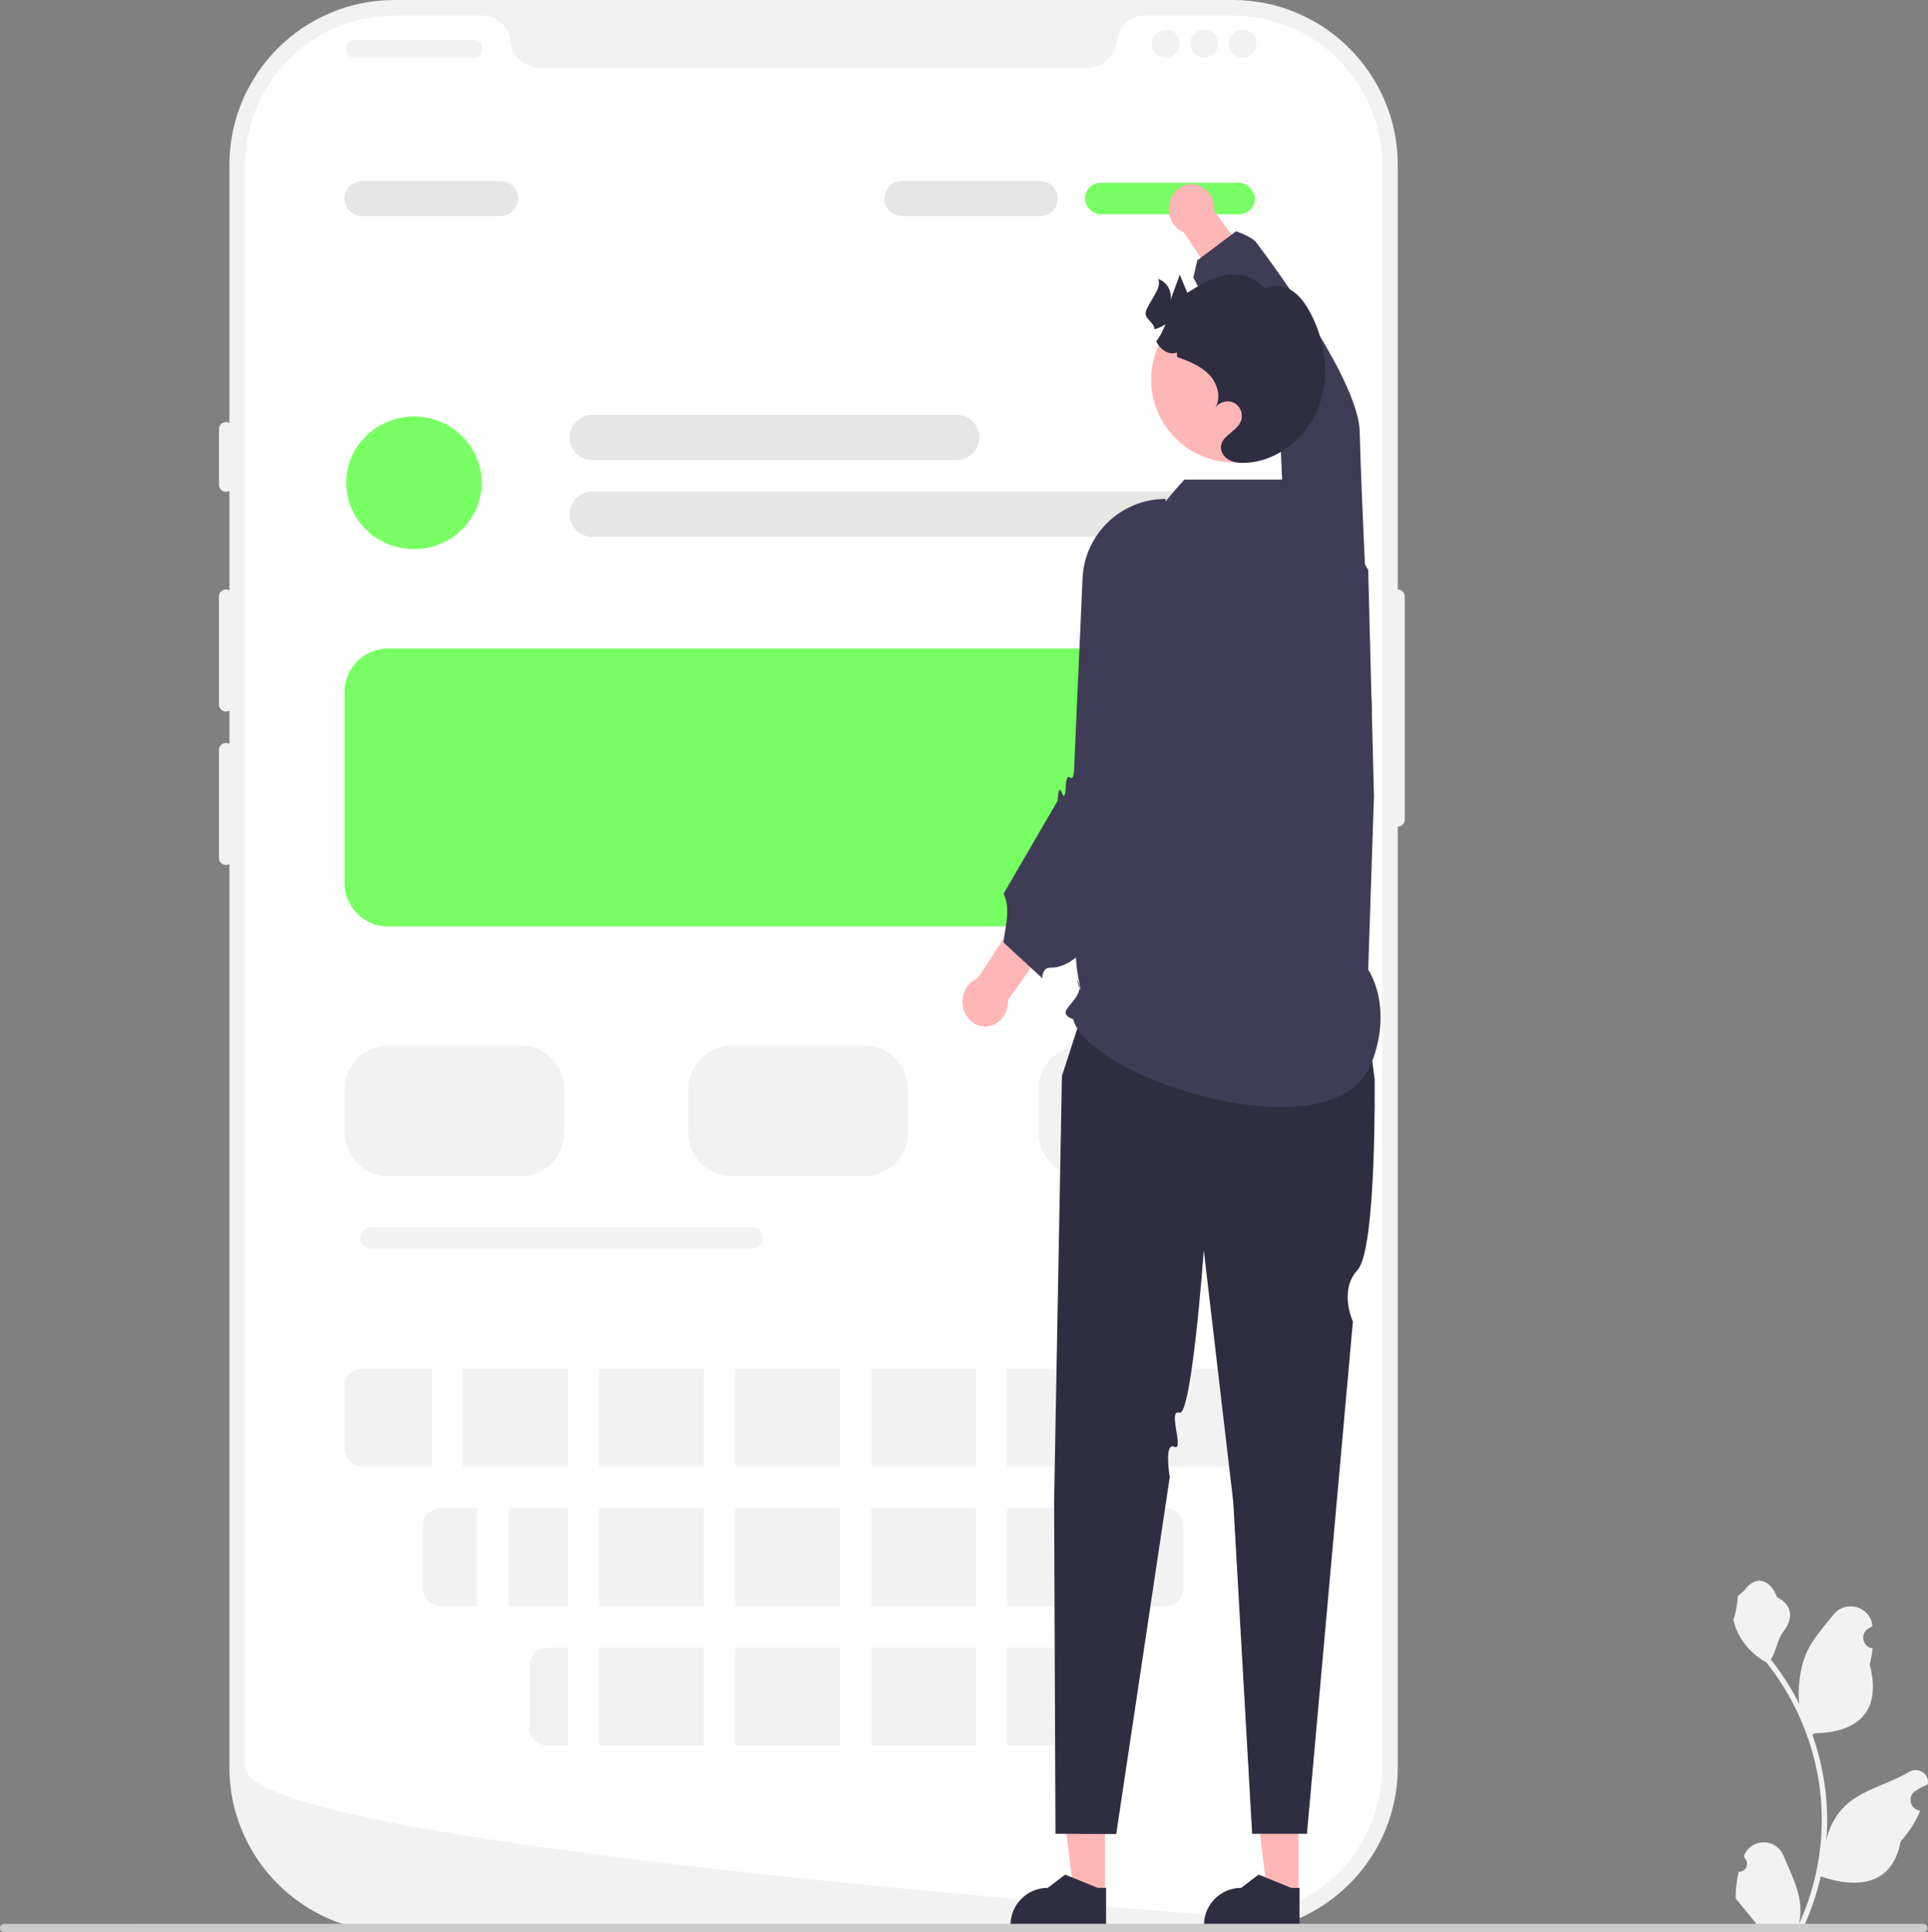 <svg xmlns="http://www.w3.org/2000/svg" width="552.81" height="554" viewBox="0 0 552.81 554" xmlns:xlink="http://www.w3.org/1999/xlink"><rect x="0" y="0" width="552.81" height="554" fill="#808080" stroke="none"/><path d="M353.506,554H113.057c-26.068,0-47.276-21.208-47.276-47.276V47.276C65.782,21.208,86.99,0,113.057,0h240.449c26.067,0,47.275,21.208,47.275,47.276V506.724c0,26.068-21.208,47.276-47.275,47.276Z" fill="#f2f2f2"/><path d="M400.782,169c-1.103,0-2,.897-2,2v64c0,1.103,.897,2,2,2s2-.897,2-2v-64c0-1.103-.897-2-2-2Z" fill="#f2f2f2"/><path d="M396.282,47.276V506.716c0,22.69-17.66,41.25-39.99,42.69h-.01c-.33,.02-.66,.04-1,.05-.59,.03-1.18,.04-1.78,.04,0,0-2.2-.16-6.22-.46-4.06-.3-9.97-.75-17.34-1.34-2.21-.17-4.54-.36-7-.56-4.9-.4-10.28-.84-16.05-1.34-2.3-.19-4.68-.4-7.11-.61-12.42-1.07-26.33-2.32-41-3.74-2.48-.23-4.98-.47-7.5-.72-.66-.07-1.33-.13-2-.2-10.46-1.03-21.21-2.14-32-3.32-.67-.07-1.34-.14-2-.21-18.59-2.05-37.25-4.28-54.71-6.68-13.43-1.84-26.15-3.78-37.57-5.79-3.72-.66-7.3-1.32-10.72-1.99-.67-.13-1.34-.26-2-.4-24.17-4.84-40-10.06-40-15.42V47.276c0-23.63,19.15-42.78,42.78-42.78h25.54c4.08,0,7.36,3.18,7.71,7.25,.03,.27,.06,.54,.11,.81,.74,4.09,4.49,6.94,8.65,6.94h156.42c4.16,0,7.91-2.85,8.65-6.94,.05-.27,.08-.54,.11-.81,.35-4.07,3.63-7.25,7.71-7.25h25.54c23.63,0,42.78,19.15,42.78,42.78Z" fill="#fff"/><path d="M64.782,121c-1.103,0-2,.897-2,2v16c0,1.103,.897,2,2,2s2-.897,2-2v-16c0-1.103-.897-2-2-2Z" fill="#f2f2f2"/><path d="M64.782,169c-1.103,0-2,.897-2,2v31c0,1.103,.897,2,2,2s2-.897,2-2v-31c0-1.103-.897-2-2-2Z" fill="#f2f2f2"/><path d="M64.782,213c-1.103,0-2,.897-2,2v31c0,1.103,.897,2,2,2s2-.897,2-2v-31c0-1.103-.897-2-2-2Z" fill="#f2f2f2"/><rect x="99.282" y="11.5" width="39" height="5" rx="2" ry="2" fill="#f2f2f2"/><circle cx="334.282" cy="12.5" r="4" fill="#f2f2f2"/><circle cx="345.282" cy="12.5" r="4" fill="#f2f2f2"/><circle cx="356.282" cy="12.5" r="4" fill="#f2f2f2"/><ellipse cx="118.691" cy="138.425" rx="19.409" ry="19" fill="#78ff63"/><path d="M274.284,131.925h-104.471c-3.584,0-6.5-2.916-6.5-6.5s2.916-6.5,6.5-6.5h104.471c3.584,0,6.5,2.916,6.5,6.5s-2.916,6.5-6.5,6.5Z" fill="#e6e6e6"/><path d="M106.337,351.878c-1.667,0-3.024,1.356-3.024,3.023,0,1.668,1.356,3.024,3.024,3.024h109.422c1.667,0,3.024-1.356,3.024-3.024,0-1.667-1.357-3.023-3.024-3.023H106.337Z" fill="#f2f2f2"/><path d="M355.813,153.925H169.813c-3.584,0-6.5-2.916-6.5-6.5s2.916-6.5,6.5-6.5h186c3.584,0,6.5,2.916,6.5,6.5s-2.916,6.5-6.5,6.5Z" fill="#e6e6e6"/><path d="M143.532,61.925h-39.75c-2.757,0-5-2.243-5-5s2.243-5,5-5h39.75c2.757,0,5,2.243,5,5s-2.243,5-5,5Z" fill="#e6e6e6"/><rect x="311.063" y="52.425" width="48.75" height="9" rx="4.5" ry="4.5" fill="#78ff63"/><path d="M298.313,61.925h-39.75c-2.757,0-5-2.243-5-5s2.243-5,5-5h39.75c2.757,0,5,2.243,5,5s-2.243,5-5,5Z" fill="#e6e6e6"/><path d="M149.282,337.193h-38c-6.893,0-12.5-5.607-12.5-12.5v-12.416c0-6.893,5.607-12.5,12.5-12.5h38c6.893,0,12.5,5.607,12.5,12.5v12.416c0,6.893-5.607,12.5-12.5,12.5Z" fill="#f2f2f2"/><path d="M349.813,265.632H111.282c-6.893,0-12.5-5.607-12.5-12.5v-54.707c0-6.893,5.607-12.5,12.5-12.5h238.532c6.893,0,12.5,5.607,12.5,12.5v54.707c0,6.893-5.607,12.5-12.5,12.5Z" fill="#78ff63"/><path d="M348.282,337.193h-38c-6.893,0-12.5-5.607-12.5-12.5v-12.416c0-6.893,5.607-12.5,12.5-12.5h38c6.893,0,12.5,5.607,12.5,12.5v12.416c0,6.893-5.607,12.5-12.5,12.5Z" fill="#f2f2f2"/><path d="M247.813,337.193h-38c-6.893,0-12.5-5.607-12.5-12.5v-12.416c0-6.893,5.607-12.5,12.5-12.5h38c6.893,0,12.5,5.607,12.5,12.5v12.416c0,6.893-5.607,12.5-12.5,12.5Z" fill="#f2f2f2"/><g><rect x="132.813" y="392.425" width="30" height="28" fill="#f2f2f2"/><rect x="145.813" y="432.425" width="17" height="28" fill="#f2f2f2"/><rect x="171.813" y="432.425" width="30" height="28" fill="#f2f2f2"/><rect x="171.813" y="472.425" width="30" height="28" fill="#f2f2f2"/><rect x="210.813" y="432.425" width="30" height="28" fill="#f2f2f2"/><rect x="171.813" y="392.425" width="30" height="28" fill="#f2f2f2"/><rect x="210.813" y="392.425" width="30" height="28" fill="#f2f2f2"/><rect x="288.813" y="392.425" width="30" height="28" fill="#f2f2f2"/><rect x="210.813" y="472.425" width="30" height="28" fill="#f2f2f2"/><rect x="249.813" y="392.425" width="30" height="28" fill="#f2f2f2"/><path d="M334.313,432.425h-19.5v28h19.5c2.761,0,5-2.239,5-5v-18c0-2.761-2.239-5-5-5Z" fill="#f2f2f2"/><path d="M162.813,472.425h-6c-2.761,0-5,2.239-5,5v18c0,2.761,2.239,5,5,5h6v-28Z" fill="#f2f2f2"/><rect x="249.813" y="472.425" width="30" height="28" fill="#f2f2f2"/><path d="M356.813,392.425h-29v28h29c2.761,0,5-2.239,5-5v-18c0-2.761-2.239-5-5-5Z" fill="#f2f2f2"/><path d="M305.813,472.848c-.613-.268-1.288-.422-2-.422h-15v28h15c.712,0,1.387-.154,2-.422v-27.156Z" fill="#f2f2f2"/><rect x="249.813" y="432.425" width="30" height="28" fill="#f2f2f2"/><rect x="288.813" y="432.425" width="17" height="28" fill="#f2f2f2"/><path d="M136.813,432.425h-10.5c-2.761,0-5,2.239-5,5v18c0,2.761,2.239,5,5,5h10.5v-28Z" fill="#f2f2f2"/><path d="M123.813,392.425h-20c-2.761,0-5,2.239-5,5v18c0,2.761,2.239,5,5,5h20v-28Z" fill="#f2f2f2"/></g><g><g><polygon points="316.825 542.98 307.916 542.979 303.678 508.615 316.827 508.616 316.825 542.98" fill="#ffb6b6"/><path d="M317.139,552.274l-27.397-.001v-.346c0-5.889,4.774-10.663,10.664-10.663h.001l5.004-3.797,9.337,3.797,2.392,0-0,11.01Z" fill="#2f2e41"/></g><g><polygon points="372.291 542.98 363.381 542.979 359.143 508.615 372.292 508.616 372.291 542.98" fill="#ffb6b6"/><path d="M372.604,552.274l-27.397-.001v-.346c0-5.889,4.774-10.663,10.664-10.663h.001l5.004-3.797,9.337,3.797,2.392,0-0,11.01Z" fill="#2f2e41"/></g><path d="M390.285,279.824h-76.516l-9.288,28.694-2.242,122.024,.393,95.216,17.426,.065,15.346-102.349s-1.707-10.067,1.3-8.668-2.075-10.953,1.466-9.777,6.986-46.592,6.986-46.592l8.444,72.105,5.423,95.216h15.715l13.18-146.86s-4.139-8.889,1.327-14.791,4.906-54.665,4.906-54.665l-3.865-29.618Z" fill="#2f2e41"/><path d="M392.302,278.012s7.336,10.449,.936,26.818c-10.637,27.204-81.206,4.323-85.526-12.624-6.639-2.292,4.428-5.643,1.171-11.202-.199-.339,1.829,7.202,.222-1.142-2.58-13.394,1.849-54.541,1.849-54.541l1.462-24.419c1.417-23.653,11.033-46.073,27.195-63.401l0-0h36.744l15.948,25.884,1.652,64.875-1.652,49.753Z" fill="#3f3d56"/><g><path d="M280.3,280.48l11.393-17.272,9.936,5.737-12.64,17.793c.04,.687-.009,1.391-.162,2.095-.829,3.831-4.342,6.201-7.847,5.295-3.505-.906-5.674-4.746-4.844-8.577,.529-2.443,2.151-4.287,4.165-5.071Z" fill="#ffb6b6"/><path d="M334.227,143.046h-0c-12.763,0-23.265,10.046-23.83,22.796l-2.438,54.929s-.018,3.05-1.147,2.147c-1.129-.903-1.224,2.292-1.224,2.292,0,0-.051,4.886-1.116,2.089-1.065-2.797-1.209,2.264-1.209,2.264l-15.501,26.671c2.083,4.307,.464,9.633-.051,13.97h0l11.146,10.259s-.097-3.08,2.305-3.028c14.728,.318,29.807-39.464,29.554-54.178-.289-16.789,3.512-80.212,3.512-80.212Z" fill="#3f3d56"/></g><g><path d="M339.463,66.624l11.393,17.272,9.936-5.737-12.64-17.793c.04-.687-.009-1.391-.162-2.095-.829-3.831-4.342-6.201-7.847-5.295-3.505,.906-5.674,4.746-4.844,8.577,.529,2.443,2.151,4.287,4.165,5.071Z" fill="#ffb6b6"/><path d="M393.39,204.058h-0c-12.763,0-23.265-10.046-23.83-22.796l-2.438-54.929s-.018-3.05-1.147-2.147c-1.129,.903-1.224-2.292-1.224-2.292,0,0-.051-4.886-1.116-2.089-1.065,2.797-1.209-2.264-1.209-2.264l-20.27-37.951,1.151-4.95,11.093-8.32s4.483,1.427,5.924,3.349c7.274,9.697,29.284,40.166,29.554,54.178,.323,16.789,3.512,80.212,3.512,80.212Z" fill="#3f3d56"/></g><path d="M348.405,131.948c.543,.125,1.087,.234,1.63,.318,1.689,.276,3.378,.359,5.025,.259,4.999-.259,9.715-2.107,13.527-5.15,4.03-3.21,7.039-7.75,8.302-13.151,2.968-12.75-4.966-25.507-17.716-28.475-12.566-2.934-25.131,4.724-28.342,17.147-.05,.192-.1,.376-.142,.569-2.968,12.758,4.958,25.507,17.716,28.484Z" fill="#ffb6b6"/><path d="M378.121,116.626c-3.309,8.736-11.685,15.66-21.021,16.076-1.59,.065-3.245-.055-4.65-.814-1.414-.749-2.505-2.256-2.385-3.846,.25-3.134,4.511-4.336,5.713-7.247,.795-1.923-.12-4.391-1.987-5.325-1.867-.924-4.391-.185-5.454,1.618,1.941-2.958,.804-7.127-1.645-9.669-2.44-2.551-5.87-3.855-9.18-5.094l-.074-1.257c-2.339,.897-4.89-.906-5.907-3.245,1.183-1.433,1.932-3.171,2.653-4.881-.971,.684-2.052,1.183-3.199,1.488,.065-2.034-2.986-3.004-2.468-5.001,.721-2.773,4.89-6.924,3.522-9.438,2.551,.721,4.215,3.698,3.494,6.249,.915-2.496,1.83-4.992,2.746-7.497,.712,1.738,1.424,3.476,2.145,5.205,3.485-2.172,7.09-4.382,11.139-5.075,4.049-.703,8.708,.481,10.973,3.92,2.357-1.433,5.519-.989,7.848,.499,2.33,1.488,3.957,3.846,5.26,6.286,4.419,8.227,5.787,18.322,2.477,27.049Z" fill="#2f2e41"/></g><g><path d="M498.551,536.626c2.066,.129,3.208-2.437,1.645-3.933l-.155-.618c.02-.05,.041-.099,.062-.148,2.089-4.982,9.17-4.947,11.241,.042,1.839,4.428,4.179,8.864,4.756,13.546,.258,2.067,.142,4.172-.316,6.2,4.308-9.411,6.575-19.687,6.575-30.021,0-2.597-.142-5.193-.433-7.783-.239-2.119-.568-4.224-.995-6.31-2.306-11.277-7.299-22.018-14.5-30.99-3.462-1.892-6.349-4.851-8.093-8.397-.626-1.279-1.117-2.655-1.35-4.056,.394,.052,1.486-5.949,1.188-6.317,.549-.833,1.532-1.247,2.131-2.06,2.982-4.043,7.091-3.337,9.236,2.157,4.582,2.313,4.627,6.148,1.815,9.837-1.789,2.347-2.035,5.522-3.604,8.035,.162,.207,.329,.407,.491,.614,2.961,3.798,5.522,7.88,7.681,12.169-.61-4.766,.291-10.508,1.826-14.21,1.748-4.217,5.025-7.769,7.91-11.415,3.466-4.379,10.573-2.468,11.184,3.083,.006,.054,.012,.107,.017,.161-.429,.242-.848,.499-1.259,.77-2.339,1.547-1.531,5.174,1.241,5.602l.063,.01c-.155,1.544-.42,3.074-.807,4.579,3.702,14.316-4.29,19.53-15.701,19.764-.252,.129-.497,.258-.749,.381,1.156,3.255,2.08,6.594,2.764,9.979,.614,2.99,1.04,6.013,1.279,9.049,.297,3.83,.271,7.68-.052,11.503l.019-.136c.82-4.211,3.107-8.145,6.427-10.87,4.946-4.063,11.933-5.559,17.268-8.824,2.568-1.572,5.859,.459,5.411,3.437l-.022,.143c-.794,.323-1.569,.698-2.319,1.117-.429,.242-.848,.499-1.259,.77-2.339,1.547-1.531,5.174,1.241,5.602l.063,.01c.045,.006,.084,.013,.129,.019-1.363,3.236-3.262,6.239-5.639,8.829-2.315,12.497-12.256,13.683-22.89,10.044h-.006c-1.163,5.064-2.861,10.011-5.044,14.726h-18.02c-.065-.2-.123-.407-.181-.607,1.666,.103,3.346,.006,4.986-.297-1.337-1.641-2.674-3.294-4.011-4.935-.032-.032-.058-.065-.084-.097-.678-.84-1.363-1.673-2.041-2.512l-0-.001c-.042-2.578,.267-5.147,.879-7.64l.001-0Z" fill="#f2f2f2"/><path d="M0,552.769c0,.66,.53,1.19,1.19,1.19H551.48c.66,0,1.19-.53,1.19-1.19,0-.66-.53-1.19-1.19-1.19H1.19c-.66,0-1.19,.53-1.19,1.19Z" fill="#ccc"/></g></svg>